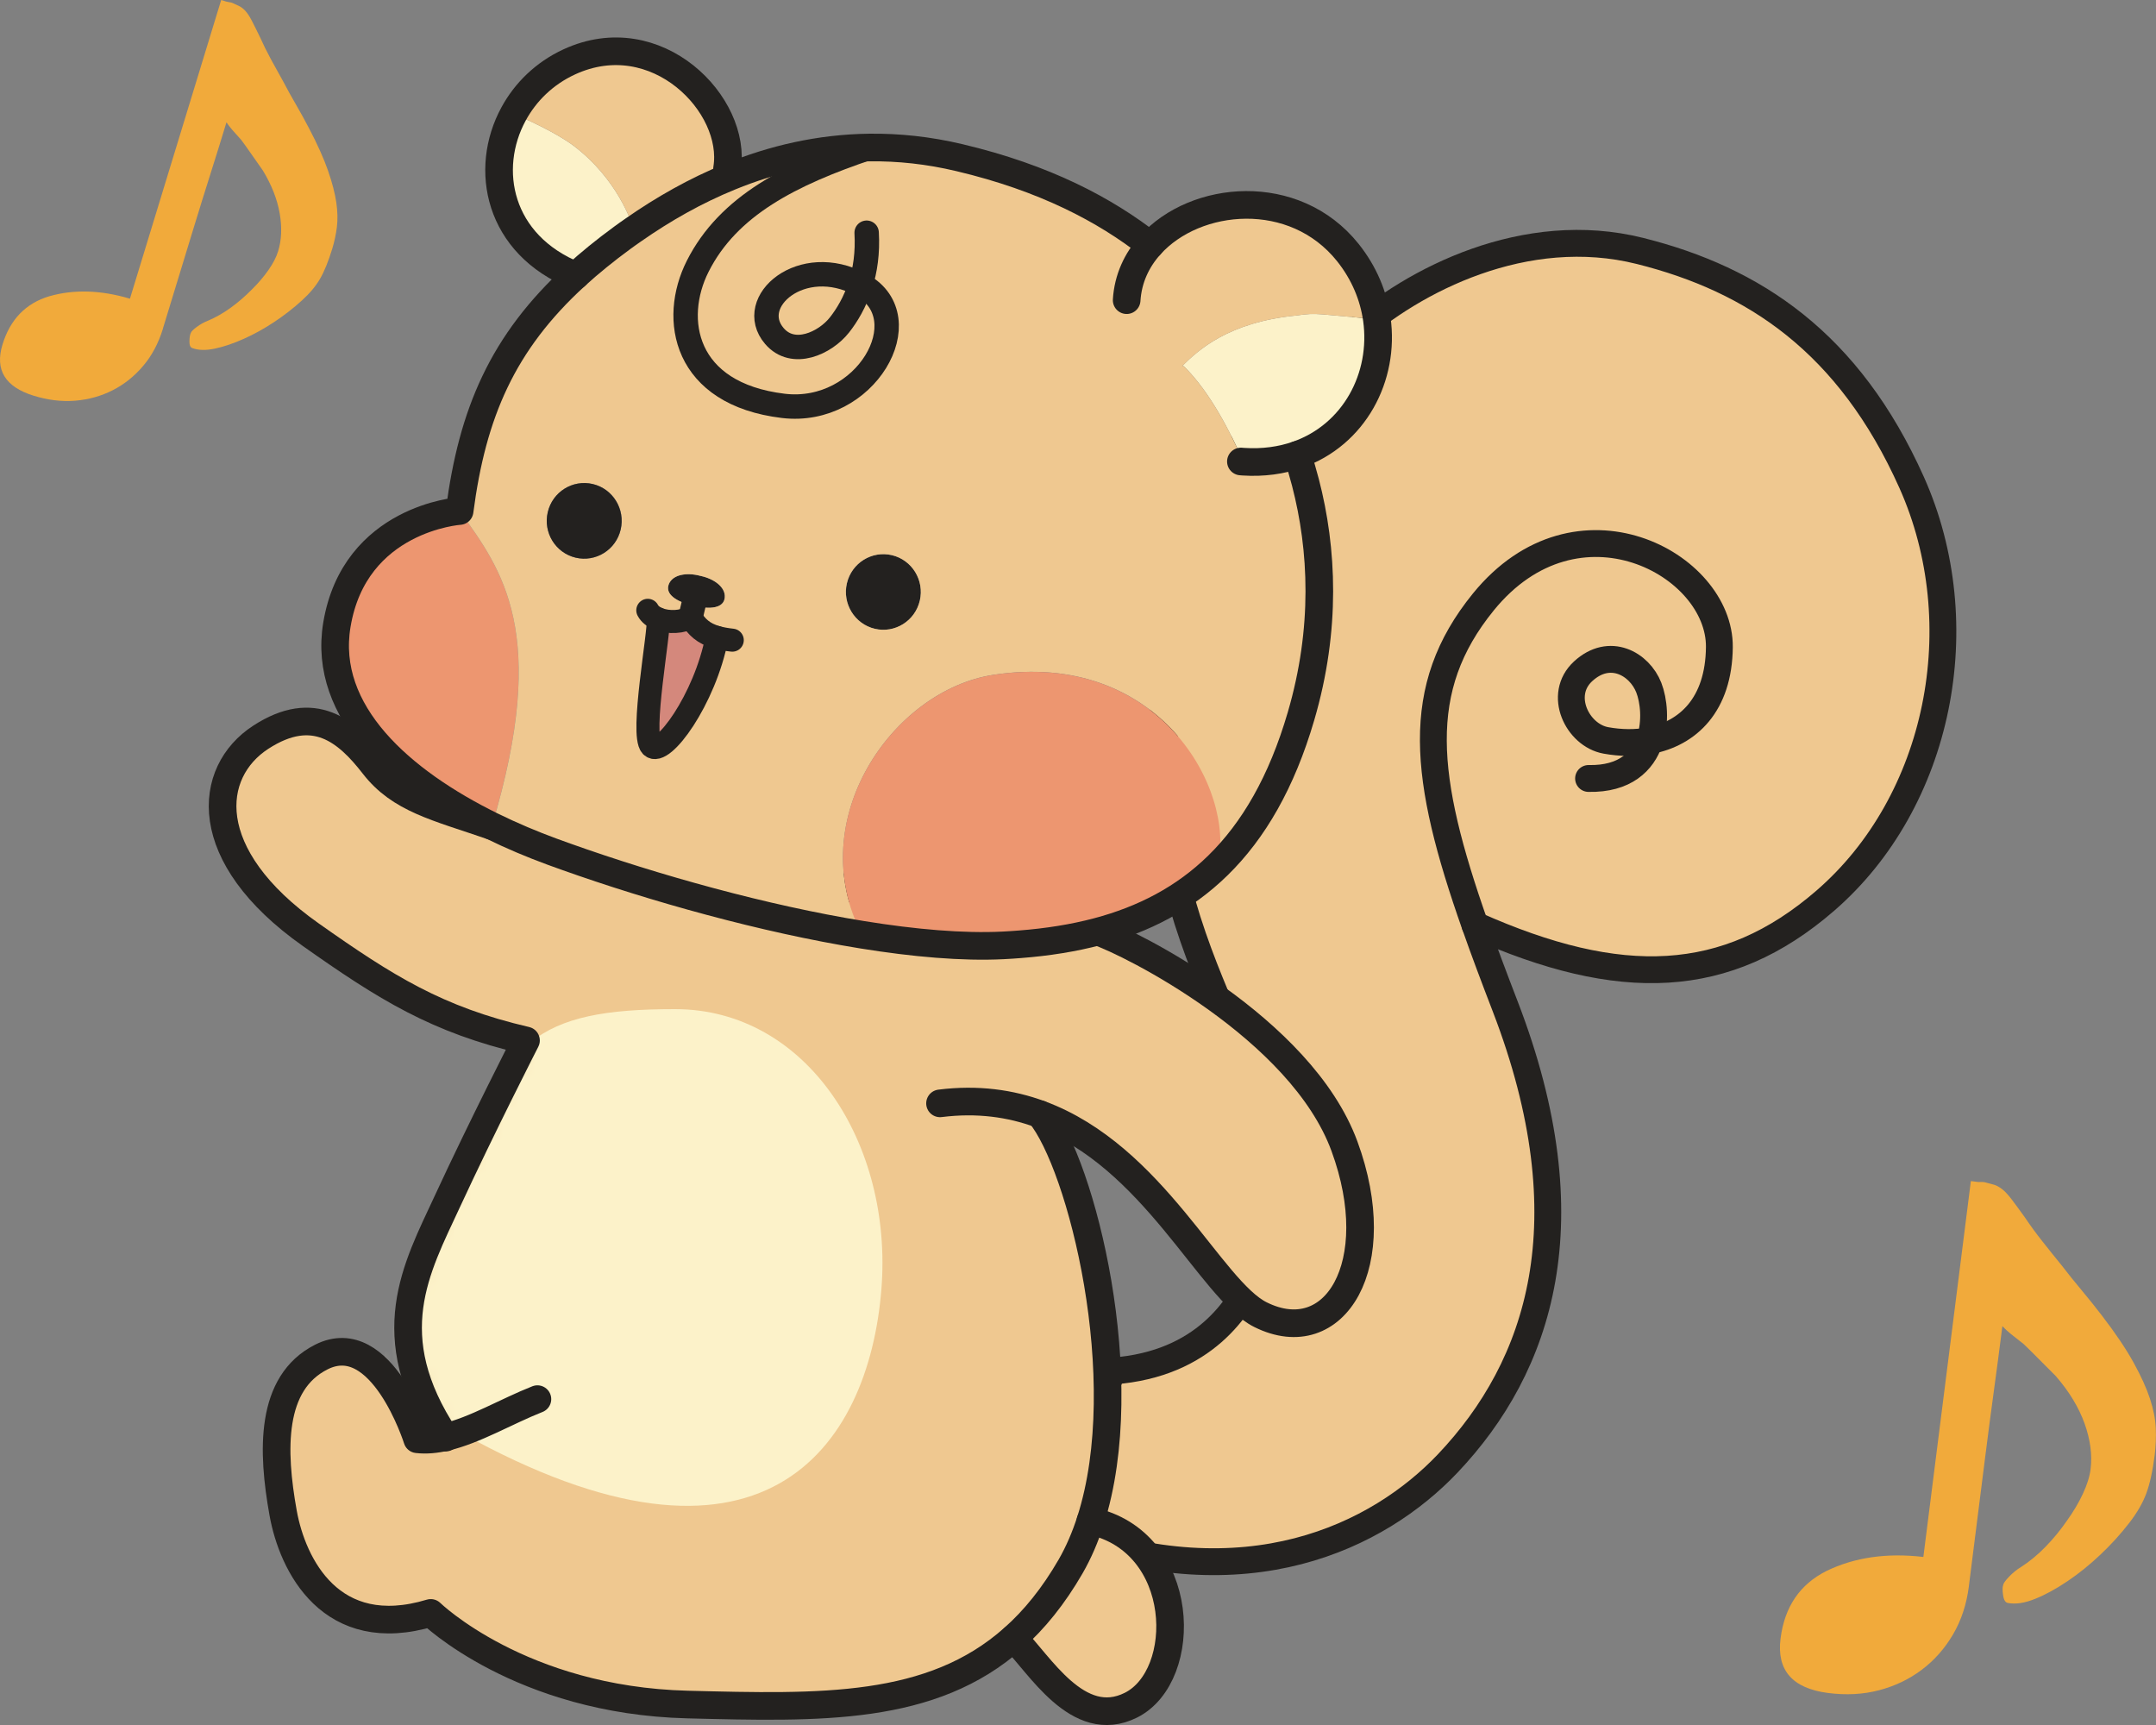 <svg width="135" height="108" viewBox="0 0 135 108" fill="none" xmlns="http://www.w3.org/2000/svg">
<rect x="0" y="0" width="135" height="108" fill="#808080" stroke="none"/>
<g clip-path="url(#clip0_2825_43050)">
<path d="M92.349 57.912C92.906 59.501 93.544 61.198 94.246 63.018C99.429 76.489 96.409 85.541 90.645 91.621C86.301 96.201 78.054 100.267 66.453 95.927L66.047 93.376L69.691 85.835C75.429 85.407 77.64 81.77 78.507 79.826C79.425 77.759 80.272 74.152 78.203 67.529C77.224 64.392 74.355 59.42 73.239 53.203L72.292 33.257L84.657 20.958C88.495 17.51 95.522 13.916 102.687 15.713C109.817 17.498 115.768 21.442 119.693 30.209C123.66 39.08 121.464 50.183 114.269 56.404C108.098 61.74 101.457 61.978 92.349 57.912Z" fill="#EFC890"/>
<path d="M103.234 43.05C103.546 43.845 103.692 45.191 103.292 46.372C102.414 46.537 101.475 46.524 100.546 46.356C98.76 46.034 97.523 43.498 99.122 42.028C100.788 40.496 102.649 41.564 103.233 43.05H103.234Z" fill="#EFC890"/>
<path d="M92.355 57.912C89.117 48.708 88.473 43.109 92.879 37.69C98.751 30.466 107.713 35.3 107.66 40.517C107.624 44.132 105.689 45.92 103.296 46.374" stroke="#23211F" stroke-width="1.681" stroke-linecap="round" stroke-linejoin="round"/>
<path d="M92.357 57.912C101.465 61.978 108.106 61.74 114.277 56.404C121.472 50.183 123.667 39.08 119.701 30.209C115.776 21.442 109.825 17.498 102.695 15.713C95.53 13.916 88.503 17.51 84.665 20.958L72.3 33.257L73.246 53.203C74.363 59.42 77.232 64.392 78.211 67.529C80.279 74.152 79.433 77.759 78.514 79.826C77.648 81.77 75.437 85.407 69.699 85.835L66.055 93.376L66.461 95.927C78.062 100.267 86.309 96.201 90.653 91.621C96.416 85.541 99.437 76.489 94.253 63.018C93.552 61.198 92.913 59.501 92.357 57.912Z" stroke="#23211F" stroke-width="1.681" stroke-linecap="round" stroke-linejoin="round"/>
<path d="M103.295 46.375C102.856 47.679 101.746 48.786 99.469 48.739" stroke="#23211F" stroke-width="1.681" stroke-linecap="round" stroke-linejoin="round"/>
<path d="M103.299 46.372C102.422 46.537 101.483 46.524 100.554 46.356C98.767 46.034 97.531 43.498 99.129 42.028C100.796 40.496 102.657 41.564 103.241 43.05C103.553 43.845 103.699 45.191 103.298 46.372H103.299Z" stroke="#23211F" stroke-width="1.681" stroke-linecap="round" stroke-linejoin="round"/>
<path d="M68.279 95.219C74.343 96.509 74.488 104.924 70.812 106.76C67.483 108.422 65.07 104.144 63.461 102.568C64.769 101.407 65.963 99.935 67.035 98.077C67.541 97.201 67.951 96.24 68.279 95.219Z" fill="#EFC890"/>
<path d="M65.106 69.758C67.69 72.876 71.12 86.348 68.273 95.213C67.945 96.234 67.534 97.195 67.029 98.071C65.957 99.929 64.763 101.401 63.455 102.562C58.31 107.132 51.387 106.929 43.042 106.719C32.573 106.456 26.962 100.982 26.962 100.982C20.712 102.868 18.306 97.98 17.72 94.729C17.02 90.841 16.883 86.59 20.115 84.96C23.897 83.055 26.117 90.111 26.117 90.111C26.687 90.176 27.278 90.118 27.882 89.977C23.666 83.621 26.332 78.834 28.252 74.69C30.452 69.935 32.928 65.143 32.928 65.143C27.355 63.851 24.145 61.831 19.456 58.524C12.411 53.554 12.973 48.332 16.317 46.16C19.661 43.987 21.735 45.773 23.389 47.905C25.042 50.038 27.328 50.525 30.791 51.718L68.721 58.332C70.691 58.986 81.454 64.353 84.175 71.762C86.898 79.174 83.564 84.616 78.922 82.311C75.791 80.758 72.241 72.385 65.106 69.758Z" fill="#EFC890"/>
<mask id="mask0_2825_43050" style="mask-type:luminance" maskUnits="userSpaceOnUse" x="13" y="45" width="73" height="62">
<path d="M65.106 69.758C67.69 72.876 71.12 86.348 68.273 95.213C67.945 96.234 67.534 97.195 67.029 98.071C65.957 99.929 64.763 101.401 63.455 102.562C58.31 107.132 51.387 106.929 43.042 106.719C32.573 106.456 26.962 100.982 26.962 100.982C20.712 102.868 18.306 97.98 17.72 94.729C17.02 90.841 16.883 86.59 20.115 84.96C23.897 83.055 26.117 90.111 26.117 90.111C26.687 90.176 27.278 90.118 27.882 89.977C23.666 83.621 26.332 78.834 28.252 74.69C30.452 69.935 32.928 65.143 32.928 65.143C27.355 63.851 24.145 61.831 19.456 58.524C12.411 53.554 12.973 48.332 16.317 46.16C19.661 43.987 21.735 45.773 23.389 47.905C25.042 50.038 27.328 50.525 30.791 51.718L68.721 58.332C70.691 58.986 81.454 64.353 84.175 71.762C86.898 79.174 83.564 84.616 78.922 82.311C75.791 80.758 72.241 72.385 65.106 69.758Z" fill="white"/>
</mask>
<g mask="url(#mask0_2825_43050)">
<path d="M42.261 63.18C33.593 63.18 31.257 65.166 28.84 73.907C26.422 82.651 19.4 85.873 28.844 89.694C47.719 100.218 54.386 90.661 55.189 80.724C55.923 71.63 50.547 63.18 42.26 63.18H42.261Z" fill="#FCF2C9"/>
</g>
<path d="M58.86 69.08C61.216 68.785 63.283 69.083 65.114 69.758C72.249 72.385 75.799 80.758 78.93 82.311C83.572 84.616 86.906 79.174 84.183 71.762C81.462 64.353 70.698 58.986 68.729 58.332L30.799 51.718C27.336 50.525 25.05 50.038 23.397 47.905C21.743 45.773 19.669 43.987 16.325 46.16C12.981 48.332 12.419 53.554 19.464 58.524C24.152 61.831 27.363 63.851 32.936 65.143C32.936 65.143 30.195 70.501 27.994 75.257C26.075 79.401 23.674 83.621 27.89 89.977C27.897 89.987 27.903 89.997 27.91 90.007" stroke="#23211F" stroke-width="1.73" stroke-linecap="round" stroke-linejoin="round"/>
<path d="M33.651 87.598C31.715 88.362 29.736 89.551 27.891 89.977C27.287 90.118 26.696 90.176 26.126 90.111C26.126 90.111 23.906 83.055 20.124 84.96C16.892 86.59 17.029 90.841 17.729 94.729C18.314 97.981 20.721 102.868 26.971 100.982C26.971 100.982 32.582 106.456 43.05 106.719C51.396 106.929 58.319 107.132 63.463 102.562C64.772 101.401 65.966 99.929 67.038 98.072C67.543 97.195 67.954 96.234 68.282 95.213C71.129 86.349 67.699 72.876 65.115 69.758" stroke="#23211F" stroke-width="1.73" stroke-linecap="round" stroke-linejoin="round"/>
<path d="M63.461 102.568C65.07 104.144 67.483 108.422 70.812 106.76C74.488 104.924 74.343 96.509 68.279 95.219" stroke="#23211F" stroke-width="1.73" stroke-linecap="round" stroke-linejoin="round"/>
<path d="M28.78 31.994C31.427 35.671 34.434 39.623 30.798 51.713C25.119 48.924 20.185 44.615 21.093 39.123C22.199 32.433 28.778 31.992 28.778 31.992L28.78 31.994Z" fill="#ED9670"/>
<path d="M81.236 28.475C80.235 28.823 79.103 28.986 77.858 28.905C77.08 27.136 75.783 24.552 74.134 22.936L74.031 22.91C75.012 21.945 76.888 20.167 81.203 19.749C82.506 19.55 82.56 19.691 86.215 19.982C86.72 23.594 84.806 27.227 81.234 28.475H81.236Z" fill="#FCF2C9"/>
<path d="M39.684 14.382C39.441 14.549 39.202 14.72 38.967 14.892C37.89 15.68 36.921 16.468 36.051 17.261C31.195 15.307 30.279 10.584 32.157 7.133L32.182 7.146C34.804 8.229 35.948 9.148 35.948 9.148C38.626 11.189 39.559 13.884 39.681 14.38V14.382H39.684Z" fill="#FCF2C9"/>
<path d="M53.888 17.808C53.544 18.919 53.026 19.757 52.568 20.339C51.671 21.482 49.667 22.412 48.487 21.035C46.663 18.905 50.199 15.829 53.888 17.808Z" fill="#EFC890"/>
<path d="M55.853 34.759C57.113 35.058 57.895 36.333 57.598 37.607C57.302 38.881 56.038 39.667 54.778 39.368C53.519 39.069 52.734 37.793 53.032 36.521C53.33 35.247 54.595 34.46 55.855 34.759H55.853Z" fill="#23211F"/>
<path d="M43.411 37.927C42.334 37.672 41.629 37.199 41.878 36.574C42.119 35.973 42.998 35.827 43.848 36.055C44.71 36.234 45.433 36.76 45.381 37.406C45.325 38.076 44.486 38.182 43.411 37.926V37.927Z" fill="#23211F"/>
<path d="M53.885 17.804C50.196 15.824 46.66 18.901 48.484 21.031C49.664 22.409 51.668 21.477 52.565 20.335C53.022 19.754 53.542 18.917 53.885 17.804ZM43.414 37.922C44.49 38.178 45.328 38.073 45.384 37.402C45.435 36.757 44.712 36.231 43.85 36.052C43 35.824 42.121 35.968 41.881 36.57C41.632 37.196 42.336 37.667 43.414 37.924V37.922ZM72.02 15.352C74.852 12.2 81.052 11.625 84.4 15.815C85.425 17.099 86.013 18.54 86.215 19.984C82.561 19.692 82.506 19.552 81.204 19.751C76.889 20.17 75.012 21.947 74.032 22.912L74.135 22.938C75.782 24.554 77.081 27.138 77.858 28.908C79.103 28.987 80.236 28.824 81.236 28.477C81.421 29.038 81.591 29.615 81.746 30.212C82.825 34.372 83.073 39.358 81.467 44.841C80.256 48.974 78.492 52.006 76.259 54.188C77.38 49.39 72.523 40.67 62.212 42.248C55.868 43.218 50.249 51.379 53.982 58.521C47.861 57.532 41.002 55.615 35.422 53.628C35.136 53.526 34.854 53.424 34.574 53.321C33.316 52.861 32.039 52.323 30.8 51.714C34.436 39.624 31.428 35.672 28.781 31.994C29.579 25.88 31.457 21.453 36.05 17.258C36.921 16.465 37.89 15.677 38.966 14.889C39.201 14.718 39.44 14.546 39.683 14.38C41.523 13.097 43.543 11.943 45.724 11.056C48.397 9.965 51.311 9.275 54.442 9.236H54.443C56.254 9.214 58.135 9.409 60.082 9.872C65.414 11.135 69.198 13.137 72.022 15.35L72.02 15.352ZM57.594 37.606C57.892 36.332 57.11 35.058 55.849 34.758C54.589 34.459 53.324 35.246 53.026 36.52C52.73 37.791 53.513 39.066 54.773 39.367C56.032 39.666 57.296 38.879 57.593 37.606H57.594ZM38.867 33.153C39.165 31.879 38.384 30.605 37.123 30.304C35.86 30.004 34.597 30.793 34.3 32.067C34.002 33.341 34.783 34.613 36.046 34.914C37.306 35.213 38.57 34.425 38.866 33.153H38.867Z" fill="#EFC890"/>
<path d="M37.119 30.306C38.379 30.605 39.16 31.88 38.864 33.154C38.568 34.425 37.304 35.214 36.044 34.915C34.782 34.615 34 33.341 34.298 32.068C34.595 30.796 35.858 30.006 37.12 30.306H37.119Z" fill="#23211F"/>
<path d="M76.255 54.189C74.143 56.256 71.609 57.563 68.724 58.33C67.203 58.733 65.584 58.988 63.878 59.12C63.527 59.149 63.172 59.172 62.814 59.19C60.281 59.317 57.233 59.05 53.979 58.524C50.246 51.383 55.865 43.222 62.209 42.251C72.52 40.672 77.375 49.392 76.256 54.191L76.255 54.189Z" fill="#ED9670"/>
<path d="M35.947 9.148C35.947 9.148 34.802 8.229 32.181 7.146L32.156 7.133C32.901 5.764 34.083 4.594 35.638 3.877C41.114 1.345 46.185 6.565 45.522 10.568L45.722 11.06C43.541 11.947 41.521 13.101 39.681 14.384V14.381C39.558 13.886 38.625 11.19 35.947 9.149V9.148Z" fill="#EFC890"/>
<path d="M45.524 10.568C46.185 6.567 41.116 1.345 35.639 3.877C34.085 4.595 32.902 5.763 32.158 7.133C30.278 10.584 31.196 15.307 36.051 17.261" stroke="#23211F" stroke-width="1.73" stroke-linecap="round" stroke-linejoin="round"/>
<path d="M70.547 18.793C70.63 17.454 71.174 16.289 72.018 15.35C74.85 12.198 81.05 11.623 84.398 15.813C85.423 17.098 86.011 18.538 86.213 19.982C86.718 23.595 84.804 27.227 81.233 28.475C80.232 28.823 79.1 28.987 77.855 28.906C77.803 28.901 77.751 28.898 77.7 28.894" stroke="#23211F" stroke-width="1.73" stroke-linecap="round" stroke-linejoin="round"/>
<path d="M53.891 17.809C54.173 16.91 54.339 15.831 54.266 14.57" stroke="#23211F" stroke-width="1.528" stroke-linecap="round" stroke-linejoin="round"/>
<path d="M53.888 17.809C50.199 15.829 46.663 18.905 48.487 21.036C49.667 22.414 51.671 21.482 52.568 20.34C53.025 19.759 53.544 18.921 53.888 17.809Z" stroke="#23211F" stroke-width="1.528" stroke-linecap="round" stroke-linejoin="round"/>
<path d="M54.44 9.242C49.527 10.895 45.602 12.873 43.687 16.671C42.013 19.986 42.828 24.663 49.049 25.411C54.205 26.029 57.671 19.93 53.985 17.863C53.952 17.845 53.919 17.825 53.886 17.809" stroke="#23211F" stroke-width="1.528" stroke-linecap="round" stroke-linejoin="round"/>
<path d="M43.443 37.789L43.41 37.926L43.242 38.643" stroke="#23211F" stroke-width="1.528" stroke-linecap="round" stroke-linejoin="round"/>
<path d="M72.019 15.35C69.195 13.137 65.412 11.135 60.079 9.872C58.133 9.408 56.252 9.214 54.441 9.236H54.439C51.31 9.275 48.394 9.965 45.722 11.056C43.54 11.943 41.52 13.097 39.681 14.38C39.437 14.546 39.198 14.718 38.964 14.889C37.887 15.677 36.918 16.465 36.048 17.258C31.455 21.453 29.576 25.88 28.779 31.994C28.779 31.994 22.2 32.435 21.093 39.126C20.184 44.617 25.118 48.926 30.798 51.715C32.039 52.325 33.316 52.862 34.573 53.323C34.854 53.425 35.136 53.527 35.421 53.629C41.001 55.617 47.862 57.533 53.981 58.523C57.236 59.049 60.283 59.316 62.816 59.189C63.174 59.171 63.529 59.148 63.88 59.119C65.586 58.986 67.205 58.732 68.725 58.329C71.611 57.564 74.145 56.255 76.257 54.188C78.49 52.006 80.255 48.974 81.464 44.841C83.07 39.358 82.823 34.372 81.743 30.212C81.589 29.616 81.417 29.038 81.234 28.477" stroke="#23211F" stroke-width="1.73" stroke-linecap="round" stroke-linejoin="round"/>
<path d="M43.249 38.641C43.617 39.249 44.039 39.668 44.897 39.909C44.151 43.803 41.478 47.441 40.79 46.712C40.101 45.984 41.321 39.509 41.221 38.75C41.864 39.01 42.758 38.958 43.249 38.641Z" fill="#D4887C"/>
<path d="M40.562 38.211C40.691 38.455 40.928 38.633 41.215 38.748C41.858 39.008 42.753 38.956 43.244 38.639C43.612 39.247 44.034 39.666 44.891 39.907C45.163 39.982 45.48 40.04 45.852 40.08" stroke="#23211F" stroke-width="1.442" stroke-linecap="round" stroke-linejoin="round"/>
<path d="M41.213 38.75C41.313 39.508 40.093 45.984 40.782 46.712C41.471 47.441 44.143 43.803 44.889 39.908" stroke="#23211F" stroke-width="1.442" stroke-linecap="round" stroke-linejoin="round"/>
<path d="M10.2 20.585C9.922 21.492 9.51 22.269 8.96 22.914C8.412 23.56 7.776 24.066 7.055 24.433C6.333 24.799 5.552 25.017 4.71 25.087C3.868 25.156 2.998 25.051 2.098 24.772C0.32 24.219 -0.327 23.154 0.154 21.577C0.635 20 1.612 18.99 3.084 18.549C4.626 18.106 6.311 18.157 8.137 18.701L13.85 0L14.171 0.1C14.214 0.113 14.268 0.124 14.337 0.133C14.404 0.143 14.47 0.156 14.534 0.176C14.72 0.259 14.874 0.329 14.997 0.391C15.118 0.454 15.242 0.55 15.365 0.683C15.488 0.816 15.617 1.01 15.75 1.264C15.883 1.518 16.058 1.869 16.274 2.314C16.483 2.782 16.715 3.25 16.969 3.719C17.224 4.189 17.48 4.654 17.739 5.112C17.991 5.593 18.255 6.071 18.533 6.548C18.81 7.024 19.081 7.517 19.347 8.025C19.881 9.042 20.277 9.929 20.54 10.684C20.802 11.44 20.973 12.103 21.058 12.673C21.141 13.244 21.152 13.762 21.093 14.228C21.033 14.694 20.937 15.143 20.804 15.575C20.559 16.375 20.303 17.005 20.034 17.465C19.764 17.925 19.387 18.376 18.9 18.815C18.379 19.292 17.802 19.74 17.171 20.159C16.538 20.577 15.912 20.925 15.286 21.204C14.633 21.497 14.025 21.705 13.461 21.825C12.897 21.945 12.424 21.935 12.046 21.794C11.918 21.753 11.856 21.61 11.862 21.363C11.868 21.116 11.896 20.943 11.951 20.84C11.976 20.754 12.104 20.628 12.33 20.462C12.556 20.296 12.79 20.167 13.028 20.076C13.512 19.872 13.989 19.599 14.456 19.26C14.922 18.921 15.36 18.542 15.77 18.125C16.172 17.729 16.518 17.323 16.811 16.904C17.102 16.487 17.304 16.094 17.416 15.727C17.634 15.013 17.665 14.219 17.511 13.344C17.356 12.468 17.007 11.579 16.461 10.676C16.182 10.281 15.934 9.926 15.714 9.61C15.495 9.293 15.293 9.012 15.11 8.765C14.899 8.534 14.715 8.329 14.559 8.149C14.403 7.97 14.277 7.807 14.181 7.66C13.845 8.762 13.508 9.841 13.175 10.895C12.84 11.951 12.505 13.029 12.168 14.131L10.198 20.58L10.2 20.585Z" fill="#F1AA3B"/>
<path d="M123.286 99.296C123.142 100.439 122.808 101.453 122.286 102.338C121.763 103.224 121.108 103.962 120.322 104.551C119.534 105.141 118.646 105.565 117.655 105.825C116.663 106.084 115.602 106.142 114.47 105.996C112.233 105.708 111.24 104.572 111.491 102.587C111.742 100.602 112.701 99.192 114.367 98.356C116.118 97.504 118.14 97.212 120.433 97.479L123.408 73.945L123.812 73.997C123.865 74.004 123.933 74.006 124.016 74.003C124.099 74 124.181 74.003 124.261 74.015C124.5 74.074 124.699 74.127 124.857 74.174C125.016 74.221 125.182 74.312 125.356 74.445C125.531 74.578 125.724 74.783 125.936 75.059C126.148 75.335 126.428 75.716 126.778 76.203C127.124 76.717 127.496 77.228 127.899 77.736C128.299 78.243 128.702 78.744 129.105 79.238C129.505 79.759 129.918 80.275 130.348 80.786C130.776 81.297 131.202 81.829 131.625 82.381C132.471 83.484 133.128 84.461 133.596 85.309C134.064 86.156 134.406 86.912 134.624 87.575C134.841 88.239 134.962 88.855 134.986 89.425C135.009 89.994 134.986 90.552 134.919 91.095C134.791 92.102 134.614 92.908 134.388 93.513C134.16 94.12 133.802 94.736 133.311 95.365C132.787 96.044 132.19 96.699 131.522 97.332C130.853 97.965 130.175 98.512 129.486 98.977C128.768 99.466 128.083 99.84 127.433 100.102C126.783 100.365 126.218 100.451 125.737 100.361C125.575 100.341 125.472 100.182 125.428 99.886C125.384 99.59 125.382 99.376 125.428 99.243C125.442 99.135 125.567 98.957 125.803 98.712C126.039 98.466 126.291 98.264 126.557 98.103C127.094 97.758 127.605 97.334 128.095 96.829C128.583 96.327 129.028 95.782 129.43 95.199C129.83 94.642 130.16 94.084 130.422 93.523C130.684 92.963 130.845 92.451 130.903 91.989C131.016 91.092 130.89 90.136 130.527 89.122C130.162 88.108 129.561 87.118 128.725 86.154C128.311 85.742 127.94 85.369 127.612 85.037C127.285 84.705 126.985 84.412 126.718 84.154C126.418 83.923 126.157 83.717 125.933 83.535C125.71 83.354 125.525 83.185 125.381 83.028C125.206 84.415 125.027 85.774 124.845 87.104C124.663 88.434 124.485 89.794 124.31 91.18L123.284 99.296H123.286Z" fill="#F1AA3B"/>
</g>
<defs>
<clipPath id="clip0_2825_43050">
<rect width="135" height="108" fill="white"/>
</clipPath>
</defs>
</svg>
